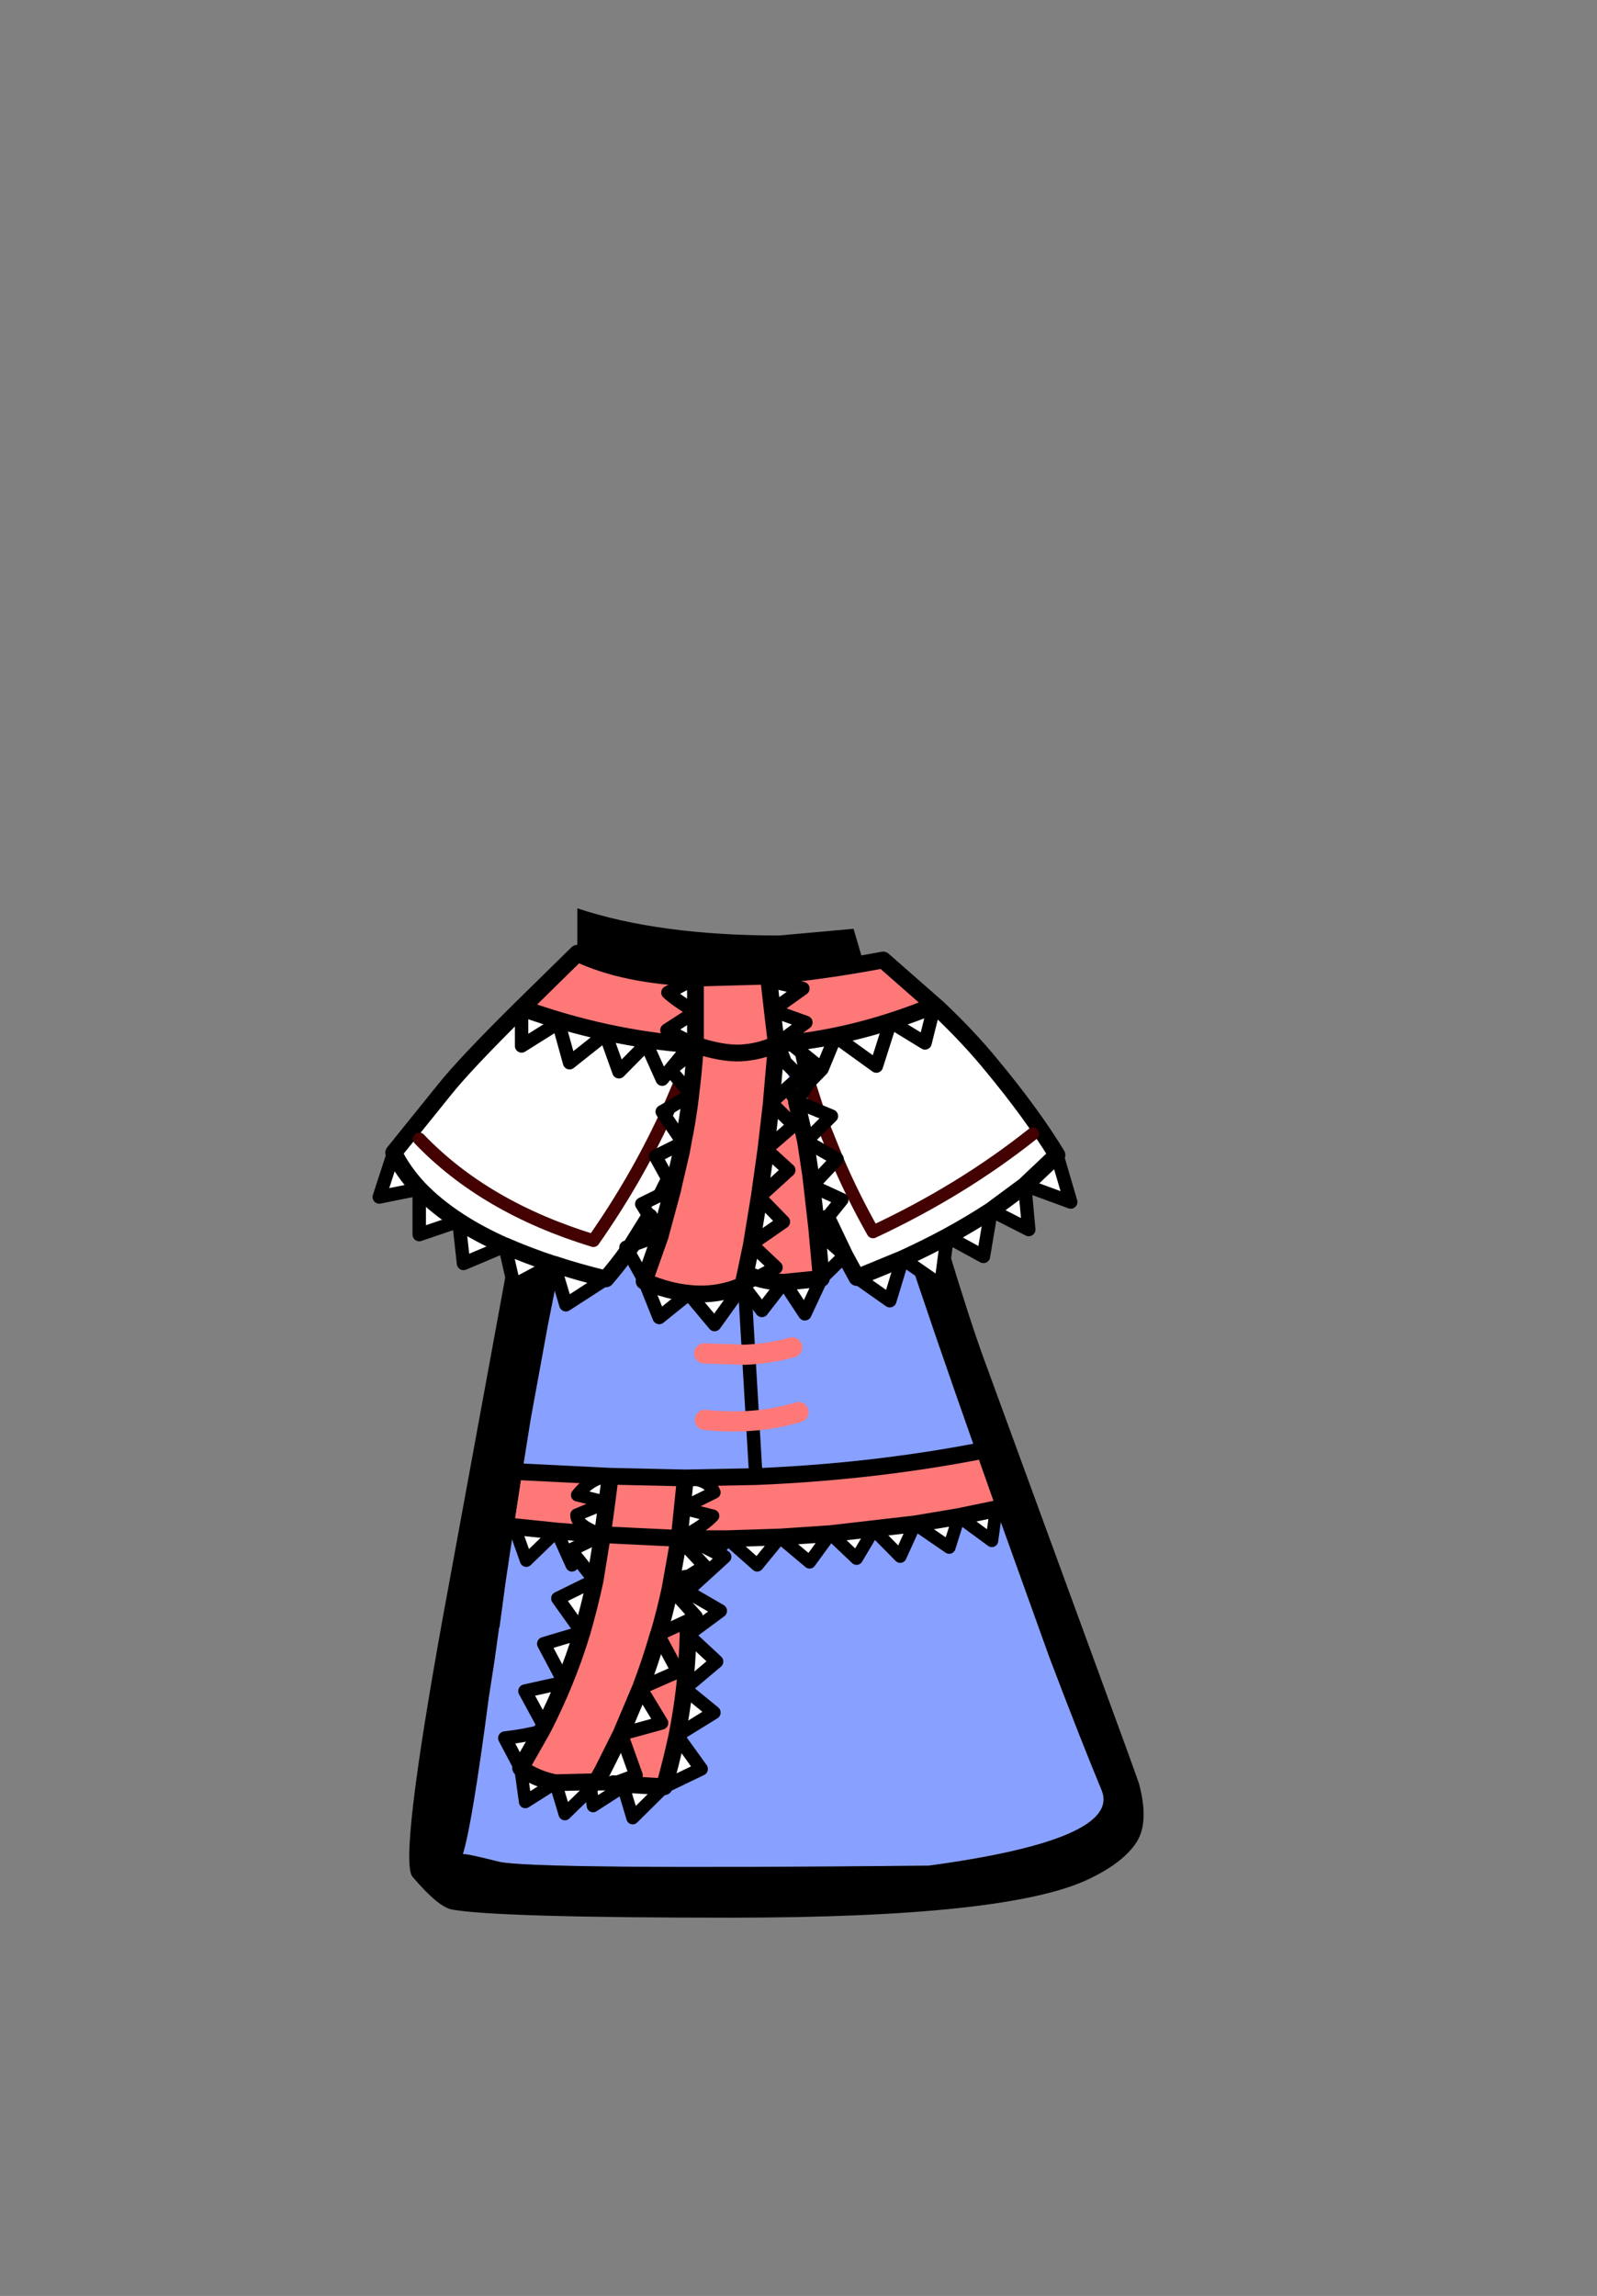 <?xml version="1.0" encoding="UTF-8" standalone="no"?>
<svg xmlns:xlink="http://www.w3.org/1999/xlink" height="342.0px" width="237.9px" xmlns="http://www.w3.org/2000/svg">
  <rect width="100%" height="100%" fill="#808080" stroke="none"/>
  <g transform="matrix(1, 0, 0, 1, 118.05, 273.9)">
    <use height="150.35" transform="matrix(1.0, 0.0, 0.0, 1.0, -62.55, -138.6)" width="114.85" xlink:href="#shape0"/>
  </g>
  <defs>
    <g id="shape0" transform="matrix(1, 0, 0, 1, 62.55, 138.6)">
      <path d="M-9.75 -126.85 L5.15 -128.1 Q5.3 -124.35 12.7 -101.0 L14.0 -97.0 16.4 -89.5 16.6 -89.0 Q20.45 -77.2 27.35 -57.65 11.6 -54.65 -5.45 -53.95 L-9.75 -126.85 -5.45 -53.95 -15.95 -53.75 -27.15 -54.0 -40.25 -54.65 -39.0 -62.5 -36.45 -76.45 -33.6 -90.8 -31.5 -100.5 -26.25 -128.3 Q-19.65 -126.8 -12.75 -126.8 L-9.75 -126.85 M30.35 -49.1 L38.25 -27.1 38.65 -26.05 Q43.0 -14.6 46.05 -7.25 49.1 0.1 20.3 4.0 -38.95 4.6 -43.8 3.4 -48.7 2.15 -49.1 2.3 -47.7 -2.25 -45.25 -20.95 L-44.35 -26.8 -43.7 -31.45 -43.7 -31.5 -43.65 -31.45 -42.8 -37.75 -42.8 -37.8 -41.5 -46.5 -41.45 -46.5 -39.65 -41.45 -35.15 -45.8 -35.15 -45.85 -32.85 -40.75 -31.95 -41.65 -29.45 -38.5 -34.95 -35.8 -31.35 -30.75 -37.05 -29.05 -34.0 -23.3 -39.85 -22.0 -37.0 -16.75 -37.4 -16.0 Q-39.85 -15.35 -42.85 -15.0 L-40.5 -10.55 -39.8 -5.5 -35.3 -8.35 -33.9 -3.7 -30.05 -7.45 -29.7 -4.9 -25.2 -7.8 -23.8 -3.1 -19.1 -7.75 -13.6 -10.4 -17.2 -15.4 -11.7 -18.8 -16.1 -22.4 -16.05 -22.4 -11.3 -26.4 -15.55 -30.35 -15.55 -30.4 -10.75 -33.95 -15.75 -36.85 -10.1 -42.0 -11.35 -42.6 -9.65 -44.65 -5.25 -40.75 -1.85 -44.9 2.55 -41.2 5.65 -45.45 9.55 -41.75 12.1 -46.05 16.05 -42.05 18.25 -46.9 23.35 -43.4 24.8 -48.0 29.7 -44.4 30.35 -49.1" fill="#88a0ff" fill-rule="evenodd" stroke="none"/>
      <path d="M27.35 -57.65 Q20.45 -77.2 16.6 -89.0 L16.4 -89.5 14.0 -97.0 12.7 -101.0 Q5.3 -124.35 5.15 -128.1 L-9.75 -126.85 -12.75 -126.8 Q-19.65 -126.8 -26.25 -128.3 L-31.5 -100.5 -33.6 -90.8 -36.45 -76.45 -39.0 -62.5 -40.25 -54.65 -41.5 -46.5 -42.8 -37.8 -42.8 -37.75 -43.65 -31.45 -43.7 -31.5 -43.7 -31.45 -44.35 -26.8 -45.25 -20.95 Q-47.7 -2.25 -49.1 2.3 -48.7 2.15 -43.8 3.4 -38.95 4.6 20.3 4.0 49.1 0.1 46.05 -7.25 43.0 -14.6 38.65 -26.05 L38.25 -27.1 30.35 -49.1 30.35 -49.15 30.35 -49.1 30.35 -49.15 27.35 -57.65 M16.65 -109.8 L19.25 -101.0 21.05 -94.9 21.05 -94.8 22.7 -89.5 22.85 -89.0 Q26.55 -76.8 28.6 -71.25 L49.95 -12.9 51.6 -8.3 Q53.2 -2.4 51.2 0.6 49.2 3.6 44.15 6.0 32.15 11.75 -9.15 11.75 -43.85 11.75 -50.65 10.55 -52.7 10.25 -56.6 5.65 -58.65 3.3 -52.05 -33.15 L-41.8 -89.0 -40.2 -97.0 Q-34.85 -123.55 -32.05 -131.9 L-32.05 -138.6 Q-19.9 -134.55 -2.0 -134.55 L9.1 -135.55 16.65 -109.8" fill="#000000" fill-rule="evenodd" stroke="none"/>
      <path d="M30.35 -49.1 L29.7 -44.4 24.8 -48.0 23.35 -43.4 18.25 -46.9 16.05 -42.05 12.1 -46.05 9.55 -41.75 5.65 -45.45 2.55 -41.2 -1.85 -44.9 -5.25 -40.75 -9.65 -44.65 -9.6 -44.7 -1.85 -44.95 -1.8 -44.95 5.65 -45.45 18.25 -46.9 24.8 -48.0 30.35 -49.15 30.35 -49.1 M-11.35 -42.6 L-10.1 -42.0 -15.75 -36.85 -10.75 -33.95 -15.55 -30.4 -15.6 -31.45 -15.55 -30.4 -15.6 -30.4 -15.65 -32.45 -14.35 -33.1 -18.2 -37.4 -14.35 -33.1 -15.65 -32.45 -19.95 -30.45 Q-18.95 -33.9 -18.2 -37.4 L-18.2 -37.45 -16.9 -44.75 -15.45 -44.7 -11.35 -42.6 M-15.55 -30.35 L-11.3 -26.4 -16.05 -22.4 -16.1 -22.4 -11.7 -18.8 -17.2 -15.4 -13.6 -10.4 -19.1 -7.75 -23.8 -3.1 -25.2 -7.8 -29.7 -4.9 -30.05 -7.45 -33.9 -3.7 -35.3 -8.35 -39.8 -5.5 -40.5 -10.55 -42.85 -15.0 Q-39.85 -15.35 -37.4 -16.0 L-40.5 -10.55 Q-38.2 -8.9 -35.3 -8.35 L-29.2 -8.5 -28.25 -10.2 -25.55 -15.6 -22.65 -22.45 Q-21.15 -26.4 -20.0 -30.4 L-17.05 -24.9 -22.65 -22.45 -19.5 -17.25 -25.5 -15.6 -23.3 -9.45 -26.7 -8.2 -19.1 -7.75 Q-18.0 -11.65 -17.2 -15.4 -16.5 -18.95 -16.1 -22.4 -15.65 -26.45 -15.55 -30.35 M-37.0 -16.75 L-39.85 -22.0 -34.0 -23.3 -37.05 -29.05 -31.35 -30.75 -34.95 -35.8 -29.45 -38.5 -31.95 -41.65 -32.85 -40.75 -35.15 -45.85 -35.2 -45.85 -35.15 -45.8 -39.65 -41.45 -41.45 -46.5 -35.2 -45.85 -28.3 -45.3 -29.4 -38.5 Q-30.25 -34.55 -31.35 -30.75 -32.5 -26.95 -34.0 -23.3 -35.35 -20.0 -37.0 -16.75 M-27.65 -50.1 L-32.05 -51.2 Q-29.9 -53.9 -27.15 -54.0 L-27.65 -50.1 -28.3 -45.3 -33.05 -43.0 -31.95 -41.65 -33.05 -43.0 -28.3 -45.3 Q-32.2 -46.6 -32.15 -48.25 L-27.65 -50.1 M-15.95 -53.75 Q-12.45 -53.55 -11.65 -51.6 L-16.4 -49.25 -11.85 -48.1 Q-13.2 -46.65 -16.15 -45.1 L-16.8 -45.45 -15.95 -53.75 M-15.95 -38.8 L-13.05 -40.6 -16.9 -44.75 -13.05 -40.6 -15.95 -38.8 -15.8 -36.9 -15.95 -38.8 -18.2 -37.45 -15.95 -38.8 M-15.75 -36.85 L-15.8 -36.9 -15.85 -36.9 -15.8 -36.85 -15.75 -36.85 M-15.6 -31.45 L-15.6 -30.4 -15.6 -31.45 M-29.25 -8.2 L-26.7 -8.2 -29.25 -8.2 -30.05 -7.45 -29.25 -8.2" fill="#ffffff" fill-rule="evenodd" stroke="none"/>
      <path d="M-5.45 -53.95 Q11.6 -54.65 27.35 -57.65 L30.35 -49.15 24.8 -48.0 18.25 -46.9 5.65 -45.45 -1.8 -44.95 -1.85 -44.95 -9.6 -44.7 -15.45 -44.7 -16.15 -45.1 Q-13.2 -46.65 -11.85 -48.1 L-16.4 -49.25 -11.65 -51.6 Q-12.45 -53.55 -15.95 -53.75 L-16.8 -45.45 -16.9 -44.75 -18.2 -37.45 -18.25 -37.45 -18.2 -37.4 Q-18.95 -33.9 -19.95 -30.45 L-20.0 -30.45 -20.0 -30.4 Q-21.15 -26.4 -22.65 -22.45 L-25.55 -15.6 -28.25 -10.2 -29.2 -8.5 -35.3 -8.35 Q-38.2 -8.9 -40.5 -10.55 L-37.4 -16.0 Q-37.05 -16.1 -37.0 -16.75 -35.35 -20.0 -34.0 -23.3 -32.5 -26.95 -31.35 -30.75 -30.25 -34.55 -29.4 -38.5 L-28.3 -45.3 -16.9 -44.75 -28.3 -45.3 -27.65 -50.1 -27.15 -54.0 -15.95 -53.75 -5.45 -53.95 M-41.5 -46.5 L-40.25 -54.65 -27.15 -54.0 Q-29.9 -53.9 -32.05 -51.2 L-27.65 -50.1 -32.15 -48.25 Q-32.2 -46.6 -28.3 -45.3 L-35.2 -45.85 -41.45 -46.5 -41.5 -46.5 M-15.8 -36.85 L-15.85 -36.9 -15.8 -36.9 -15.8 -36.85 -15.8 -36.9 -15.8 -36.85 M-35.3 -8.35 L-35.3 -8.4 -35.3 -8.35 M-15.65 -32.45 L-15.6 -30.4 -15.55 -30.35 Q-15.65 -26.45 -16.1 -22.4 -16.5 -18.95 -17.2 -15.4 -18.0 -11.65 -19.1 -7.75 L-26.7 -8.2 -23.3 -9.45 -25.5 -15.6 -19.5 -17.25 -22.65 -22.45 -17.05 -24.9 -20.0 -30.4 -19.95 -30.45 -15.65 -32.45" fill="#fe7878" fill-rule="evenodd" stroke="none"/>
      <path d="M30.35 -49.15 L30.35 -49.1 29.7 -44.4 24.8 -48.0 23.35 -43.4 18.25 -46.9 16.05 -42.05 12.1 -46.05 9.55 -41.75 5.65 -45.45 2.55 -41.2 -1.85 -44.9 -5.25 -40.75 -9.65 -44.65 -11.35 -42.6 M-19.1 -7.75 L-23.8 -3.1 -25.2 -7.8 -29.7 -4.9 -30.05 -7.45 -33.9 -3.7 -35.3 -8.35 -39.8 -5.5 -40.5 -10.55 M-31.95 -41.65 L-32.85 -40.75 -35.15 -45.85 -35.15 -45.8 -39.65 -41.45 -41.45 -46.5 M-27.15 -54.0 Q-29.9 -53.9 -32.05 -51.2 L-27.65 -50.1 -32.15 -48.25 Q-32.2 -46.6 -28.3 -45.3 M-16.15 -45.1 Q-13.2 -46.65 -11.85 -48.1 L-16.4 -49.25 -11.65 -51.6 Q-12.45 -53.55 -15.95 -53.75 M-16.9 -44.75 L-16.15 -45.1 M-35.3 -8.35 L-35.3 -8.4 -35.3 -8.35 M-29.25 -8.2 L-30.05 -7.45" fill="none" stroke="#000000" stroke-linecap="round" stroke-linejoin="round" stroke-width="1.9"/>
      <path d="M-5.45 -53.95 Q11.6 -54.65 27.35 -57.65 M-15.55 -30.4 L-15.55 -30.35 Q-15.65 -26.45 -16.1 -22.4 -16.5 -18.95 -17.2 -15.4 -18.0 -11.65 -19.1 -7.75 L-26.7 -8.2 M-37.4 -16.0 L-37.0 -16.75 M-9.6 -44.7 L-1.85 -44.95 -1.8 -44.95 5.65 -45.45 18.25 -46.9 24.8 -48.0 30.35 -49.15 M-40.25 -54.65 L-27.15 -54.0 -15.95 -53.75 -5.45 -53.95 M-27.65 -50.1 L-27.15 -54.0 M-15.95 -53.75 L-16.8 -45.45 -16.9 -44.75 -28.3 -45.3 -29.4 -38.5 Q-30.25 -34.55 -31.35 -30.75 -32.5 -26.95 -34.0 -23.3 -35.35 -20.0 -37.0 -16.75 M-15.45 -44.7 L-9.6 -44.7 M-15.45 -44.7 L-16.9 -44.75 M-15.95 -38.8 L-15.8 -36.9 -15.8 -36.85 M-18.2 -37.4 L-18.2 -37.45 -16.9 -44.75 M-37.4 -16.0 L-40.5 -10.55 Q-38.2 -8.9 -35.3 -8.35 L-29.2 -8.5 -28.25 -10.2 -25.55 -15.6 -22.65 -22.45 Q-21.15 -26.4 -20.0 -30.4 L-19.95 -30.45 Q-18.95 -33.9 -18.2 -37.4 M-15.6 -31.45 L-15.55 -30.4 M-28.3 -45.3 L-27.65 -50.1 M-41.45 -46.5 L-35.2 -45.85 -28.3 -45.3" fill="none" stroke="#000000" stroke-linecap="round" stroke-linejoin="round" stroke-width="2.5"/>
      <path d="M-11.35 -42.6 L-10.1 -42.0 -15.75 -36.85 -10.75 -33.95 -15.55 -30.4 -15.6 -30.4 -15.55 -30.35 -11.3 -26.4 -16.05 -22.4 -16.1 -22.4 -11.7 -18.8 -17.2 -15.4 -13.6 -10.4 -19.1 -7.75 M-40.5 -10.55 L-42.85 -15.0 Q-39.85 -15.35 -37.4 -16.0 M-37.0 -16.75 L-39.85 -22.0 -34.0 -23.3 -37.05 -29.05 -31.35 -30.75 -34.95 -35.8 -29.45 -38.5 -31.95 -41.65 M-16.8 -45.45 L-16.15 -45.1 -15.45 -44.7 -11.35 -42.6 M-16.9 -44.75 L-13.05 -40.6 -15.95 -38.8 M-15.75 -36.85 L-15.8 -36.85 -15.85 -36.9 -15.8 -36.9 -15.8 -36.85 -15.75 -36.85 M-18.2 -37.45 L-18.25 -37.45 -18.2 -37.4 -14.35 -33.1 -15.65 -32.45 M-37.0 -16.75 Q-37.05 -16.1 -37.4 -16.0 M-20.0 -30.4 L-20.0 -30.45 -19.95 -30.45 -15.65 -32.45 M-15.6 -30.4 L-15.6 -31.45 M-26.7 -8.2 L-29.25 -8.2 M-18.2 -37.45 L-15.95 -38.8 M-26.7 -8.2 L-23.3 -9.45 -25.5 -15.6 -19.5 -17.25 -22.65 -22.45 -17.05 -24.9 -20.0 -30.4 M-28.3 -45.3 L-33.05 -43.0 -31.95 -41.65" fill="none" stroke="#000000" stroke-linecap="round" stroke-linejoin="round" stroke-width="2.0"/>
      <path d="M-9.75 -126.85 L-5.45 -53.95" fill="none" stroke="#000000" stroke-linecap="round" stroke-linejoin="round" stroke-width="2.0"/>
      <path d="M1.3 -117.15 L4.4 -114.65 2.45 -112.65 1.75 -115.05 1.3 -117.15 M0.6 -109.8 L1.95 -103.9 2.7 -98.95 2.9 -97.25 3.65 -90.65 3.65 -90.6 4.3 -83.45 -1.25 -82.9 -1.3 -82.95 -1.3 -82.9 Q-3.6 -82.95 -5.35 -83.55 L-2.45 -85.1 -6.1 -88.55 -6.1 -88.6 -1.35 -91.9 -4.95 -95.6 -6.1 -88.6 -6.15 -88.6 -6.1 -88.55 -7.0 -84.25 -7.4 -82.45 Q-11.2 -80.8 -15.4 -81.25 -18.55 -81.55 -21.95 -83.0 L-22.05 -83.15 -19.65 -89.95 -19.65 -90.0 -17.8 -96.85 -17.75 -96.9 -17.8 -96.95 -16.55 -102.3 -16.3 -103.65 -16.3 -103.7 Q-15.6 -107.05 -15.15 -110.8 L-15.1 -110.85 -15.15 -110.9 Q-14.75 -114.05 -14.5 -117.5 L-14.45 -118.25 -14.45 -123.2 -14.45 -128.2 -3.6 -128.5 Q4.2 -129.15 13.5 -130.9 L21.65 -123.75 Q21.15 -123.55 21.15 -124.15 10.15 -119.65 -0.4 -118.55 L-2.35 -118.35 2.0 -121.6 -3.0 -123.4 1.55 -126.65 -3.5 -127.8 -3.6 -128.5 -3.5 -127.8 -3.0 -123.4 -2.4 -118.35 Q-4.95 -117.2 -7.75 -117.05 -10.55 -116.95 -14.45 -118.25 -10.55 -116.95 -7.75 -117.05 -4.95 -117.2 -2.4 -118.35 L-2.5 -117.1 -3.15 -109.7 -0.7 -111.9 -0.05 -110.85 0.6 -109.8 M-14.45 -128.2 L-18.55 -126.05 Q-17.1 -124.75 -14.45 -123.2 L-18.7 -120.45 -14.5 -118.25 -15.15 -118.3 Q-27.65 -119.2 -40.35 -123.75 L-32.05 -131.9 Q-25.1 -128.6 -14.45 -128.2 M-3.15 -109.6 L-3.2 -109.15 -3.95 -102.7 0.2 -106.3 -3.15 -109.6 -3.15 -109.7 -3.2 -109.65 -3.15 -109.6 M-4.95 -95.6 L-0.55 -99.6 -3.95 -102.7 -4.95 -95.6" fill="#fe7878" fill-rule="evenodd" stroke="none"/>
      <path d="M1.75 -115.05 L2.45 -112.65 4.4 -114.65 1.3 -117.15 1.75 -115.05 M2.7 -98.95 L1.95 -103.9 0.6 -109.8 3.8 -108.45 2.45 -112.65 0.6 -109.85 -0.05 -110.85 -0.7 -111.9 -3.15 -109.7 -2.5 -117.1 -1.5 -116.1 -0.15 -112.35 1.1 -113.5 -1.5 -116.1 -2.4 -118.35 -2.35 -118.35 -2.4 -118.35 -3.0 -123.4 -3.5 -127.8 1.55 -126.65 -3.0 -123.4 2.0 -121.6 -2.35 -118.35 -0.4 -118.55 Q10.15 -119.65 21.15 -124.15 21.15 -123.55 21.65 -123.75 26.25 -119.4 29.6 -115.3 35.7 -107.95 39.4 -101.85 L34.65 -97.35 39.4 -101.85 41.45 -94.85 34.65 -97.35 34.6 -97.35 34.6 -97.3 29.6 -93.6 Q26.55 -91.6 23.05 -89.7 19.9 -88.0 16.4 -86.4 L9.6 -83.6 16.4 -86.4 Q19.9 -88.0 23.05 -89.7 26.55 -91.6 29.6 -93.6 L34.6 -97.3 35.2 -90.75 29.6 -93.6 28.45 -86.75 23.05 -89.7 22.1 -82.45 16.4 -86.4 14.5 -80.15 9.6 -83.6 7.8 -86.9 5.15 -92.45 3.65 -90.6 3.65 -90.65 2.9 -97.25 3.35 -97.05 3.2 -97.55 2.7 -98.95 M3.65 -90.6 L7.8 -86.9 4.3 -83.45 3.65 -90.6 M35.8 -105.0 Q25.25 -96.6 12.0 -90.4 9.0 -95.7 6.65 -101.2 L4.55 -106.4 6.65 -101.2 Q9.0 -95.7 12.0 -90.4 25.25 -96.6 35.8 -105.0 M4.3 -83.45 L1.85 -78.2 -1.25 -82.9 4.3 -83.45 M-59.4 -102.2 L-51.9 -111.5 Q-48.9 -115.3 -40.35 -123.75 -27.65 -119.2 -15.15 -118.3 L-18.2 -114.55 -14.5 -117.5 Q-14.75 -114.05 -15.15 -110.9 L-16.7 -112.75 -18.35 -108.9 -19.4 -108.3 -18.95 -107.6 -18.35 -108.9 -15.15 -110.8 Q-15.6 -107.05 -16.3 -103.7 L-16.3 -103.65 -16.55 -102.3 -18.4 -98.1 -19.45 -96.0 -17.8 -96.85 -19.65 -90.0 -21.3 -92.65 -23.95 -88.4 -24.5 -87.6 -23.95 -88.4 -19.65 -89.95 -22.05 -83.15 -24.5 -87.6 Q-26.1 -85.35 -27.8 -83.4 -31.95 -84.4 -35.55 -85.6 -31.95 -84.4 -27.8 -83.4 L-33.75 -79.55 -35.55 -85.6 -35.6 -85.65 -35.65 -85.6 Q-39.55 -86.9 -42.85 -88.35 -39.55 -86.9 -35.65 -85.6 L-37.85 -84.4 -41.5 -82.45 -42.85 -88.35 -42.85 -88.3 -49.0 -85.7 -49.7 -92.0 Q-53.15 -94.25 -55.6 -96.8 -58.0 -99.35 -59.4 -102.2 -58.0 -99.35 -55.6 -96.8 -53.15 -94.25 -49.7 -92.0 -46.7 -90.05 -42.9 -88.35 -46.7 -90.05 -49.7 -92.0 L-55.6 -90.0 -55.6 -96.8 -61.55 -95.6 -59.4 -102.2 M-42.85 -88.35 L-42.85 -88.4 -42.9 -88.35 -42.85 -88.35 M-55.6 -104.25 Q-45.85 -94.05 -29.65 -89.1 -23.35 -98.1 -18.95 -107.6 -23.35 -98.1 -29.65 -89.1 -45.85 -94.05 -55.6 -104.25 M-14.45 -128.2 L-14.45 -123.2 -14.45 -118.25 -14.5 -118.25 -18.7 -120.45 -14.45 -123.2 Q-17.1 -124.75 -18.55 -126.05 L-14.45 -128.2 M-3.95 -102.7 L-3.2 -109.15 -3.15 -109.6 0.2 -106.3 -3.95 -102.7 -0.55 -99.6 -4.95 -95.6 -3.95 -102.7 M-4.95 -95.6 L-1.35 -91.9 -6.1 -88.6 -4.95 -95.6 M-6.1 -88.55 L-2.45 -85.1 -5.35 -83.55 Q-3.6 -82.95 -1.3 -82.9 L-4.55 -78.7 -7.4 -82.45 -11.6 -76.6 -15.45 -81.2 -19.85 -77.65 -21.95 -83.0 Q-18.55 -81.55 -15.4 -81.25 -11.2 -80.8 -7.4 -82.45 L-5.35 -83.55 Q-6.25 -83.85 -7.0 -84.25 L-6.1 -88.55" fill="#ffffff" fill-rule="evenodd" stroke="none"/>
      <path d="M34.6 -97.3 L34.6 -97.35 34.65 -97.35 41.45 -94.85 39.4 -101.85 M23.05 -89.7 L28.45 -86.75 29.6 -93.6 35.2 -90.75 34.6 -97.3 M9.6 -83.6 L14.5 -80.15 16.4 -86.4 22.1 -82.45 23.05 -89.7 M-42.9 -88.35 L-42.85 -88.4 -42.85 -88.35 -41.5 -82.45 -37.85 -84.4 -35.55 -85.6 -33.75 -79.55 -27.8 -83.4 M-35.65 -85.6 L-35.6 -85.65 -35.55 -85.6 M-49.7 -92.0 L-49.0 -85.7 -42.85 -88.3 -42.85 -88.35 M-55.6 -96.8 L-55.6 -90.0 -49.7 -92.0 M-59.4 -102.2 L-61.55 -95.6 -55.6 -96.8" fill="none" stroke="#000000" stroke-linecap="round" stroke-linejoin="round" stroke-width="2.0"/>
      <path d="M0.6 -109.8 L1.95 -103.9 2.7 -98.95 3.2 -97.55 3.35 -97.05 M2.9 -97.25 L3.65 -90.65 3.65 -90.6 4.3 -83.45 -1.25 -82.9 M5.15 -92.45 L7.8 -86.9 9.6 -83.6 16.4 -86.4 Q19.9 -88.0 23.05 -89.7 26.55 -91.6 29.6 -93.6 L34.6 -97.3 34.65 -97.35 39.4 -101.85 Q35.7 -107.95 29.6 -115.3 26.25 -119.4 21.65 -123.75 21.15 -123.55 21.15 -124.15 10.15 -119.65 -0.4 -118.55 L-2.35 -118.35 -2.4 -118.35 -1.5 -116.1 M-2.5 -117.1 L-3.15 -109.7 -3.15 -109.6 -3.2 -109.15 -3.95 -102.7 -4.95 -95.6 M21.65 -123.75 L13.5 -130.9 Q4.2 -129.15 -3.6 -128.5 L-3.5 -127.8 M2.7 -98.95 L2.9 -97.25 M-1.3 -82.9 L-1.25 -82.9 M-40.35 -123.75 Q-48.9 -115.3 -51.9 -111.5 L-59.4 -102.2 Q-58.0 -99.35 -55.6 -96.8 -53.15 -94.25 -49.7 -92.0 -46.7 -90.05 -42.9 -88.35 M-42.85 -88.35 Q-39.55 -86.9 -35.65 -85.6 M-35.55 -85.6 Q-31.95 -84.4 -27.8 -83.4 -26.1 -85.35 -24.5 -87.6 L-23.95 -88.4 -21.3 -92.65 M-19.65 -90.0 L-17.8 -96.85 M-19.45 -96.0 L-18.4 -98.1 M-16.55 -102.3 L-16.3 -103.65 -16.3 -103.7 Q-15.6 -107.05 -15.15 -110.8 L-15.15 -110.9 M-3.6 -128.5 L-14.45 -128.2 -14.45 -123.2 -14.45 -118.25 Q-10.55 -116.95 -7.75 -117.05 -4.95 -117.2 -2.4 -118.35 L-3.0 -123.4 -3.5 -127.8 M-14.5 -118.25 L-14.45 -118.25 -14.5 -117.5 Q-14.75 -114.05 -15.15 -110.9 M-14.45 -128.2 Q-25.1 -128.6 -32.05 -131.9 L-40.35 -123.75 Q-27.65 -119.2 -15.15 -118.3 L-14.5 -118.25 M-2.4 -118.35 L-2.5 -117.1 M-6.1 -88.6 L-6.1 -88.55 -7.0 -84.25 Q-6.25 -83.85 -5.35 -83.55 -3.6 -82.95 -1.3 -82.9 M-21.95 -83.0 L-22.1 -83.05 -22.05 -83.15 M-6.1 -88.6 L-4.95 -95.6 M-7.4 -82.45 L-7.0 -84.25 M-17.8 -96.95 L-17.8 -96.85 M-17.8 -96.95 L-16.55 -102.3 M-19.65 -89.95 L-22.05 -83.15 M-21.95 -83.0 Q-18.55 -81.55 -15.4 -81.25 -11.2 -80.8 -7.4 -82.45 M-19.65 -89.95 L-19.65 -90.0 M-35.55 -85.6 L-35.65 -85.6 M-42.85 -88.35 L-42.9 -88.35" fill="none" stroke="#000000" stroke-linecap="round" stroke-linejoin="round" stroke-width="2.5"/>
      <path d="M1.3 -117.15 L1.75 -115.05" fill="none" stroke="#000000" stroke-linecap="round" stroke-linejoin="round" stroke-width="1.9"/>
      <path d="M2.45 -112.65 L3.8 -108.45 M4.55 -106.4 L6.65 -101.2 Q9.0 -95.7 12.0 -90.4 25.25 -96.6 35.8 -105.0 M-18.95 -107.6 Q-23.35 -98.1 -29.65 -89.1 -45.85 -94.05 -55.6 -104.25 M-16.7 -112.75 L-18.35 -108.9" fill="none" stroke="#430101" stroke-linecap="round" stroke-linejoin="round" stroke-width="1.9"/>
      <path d="M-13.15 -72.3 L-7.15 -72.1 Q-3.4 -72.25 -0.05 -73.2 M-13.05 -62.4 Q-5.55 -61.6 0.9 -63.55" fill="none" stroke="#fe7878" stroke-linecap="round" stroke-linejoin="round" stroke-width="3.0"/>
      <path d="M-0.4 -118.55 L4.4 -114.65 6.4 -119.5 12.5 -115.1 14.6 -121.7 19.75 -118.55 21.15 -124.15 M1.75 -115.05 L2.45 -112.65 4.4 -114.65 M0.6 -109.8 L-0.05 -110.85 -0.7 -111.9 -3.2 -109.65 0.2 -106.3 -3.95 -102.7 -0.55 -99.6 -4.95 -95.6 -1.35 -91.9 -6.1 -88.6 -6.15 -88.6 -2.45 -85.1 -7.4 -82.45 -4.55 -78.7 -1.3 -82.9 -1.3 -82.95 -1.25 -82.9 1.85 -78.2 4.3 -83.45 7.8 -86.9 3.65 -90.6 7.35 -95.2 2.9 -97.25 6.65 -101.25 2.0 -103.9 5.8 -107.65 0.6 -109.8 M-0.05 -110.85 L0.6 -109.85 2.45 -112.65 M-14.45 -118.25 L-18.7 -120.45 -14.45 -123.2 Q-17.1 -124.75 -18.55 -126.05 L-14.45 -128.2 M-40.35 -123.75 L-40.35 -118.1 -34.85 -121.55 -33.2 -115.6 -27.85 -119.85 -25.85 -114.25 -21.75 -118.4 -19.4 -113.15 -15.15 -118.3 M-14.5 -117.5 L-18.2 -114.55 -15.15 -110.9 -15.1 -110.85 -15.15 -110.8 -18.35 -108.9 -18.95 -107.6 -16.3 -103.7 -20.4 -101.65 -17.8 -96.95 -17.75 -96.9 -17.8 -96.85 -22.45 -94.55 -19.65 -90.0 -19.65 -89.95 -24.8 -88.1 -22.05 -83.15 -19.85 -77.65 -15.45 -81.2 -11.6 -76.6 -7.4 -82.45 M-18.35 -108.9 L-19.4 -108.3 -18.95 -107.6 M-3.5 -127.8 L1.55 -126.65 -3.0 -123.4 2.0 -121.6 -2.35 -118.35 M-2.5 -117.1 L1.1 -113.5 -0.7 -111.9" fill="none" stroke="#000000" stroke-linecap="round" stroke-linejoin="round" stroke-width="2.0"/>
    </g>
  </defs>
</svg>
